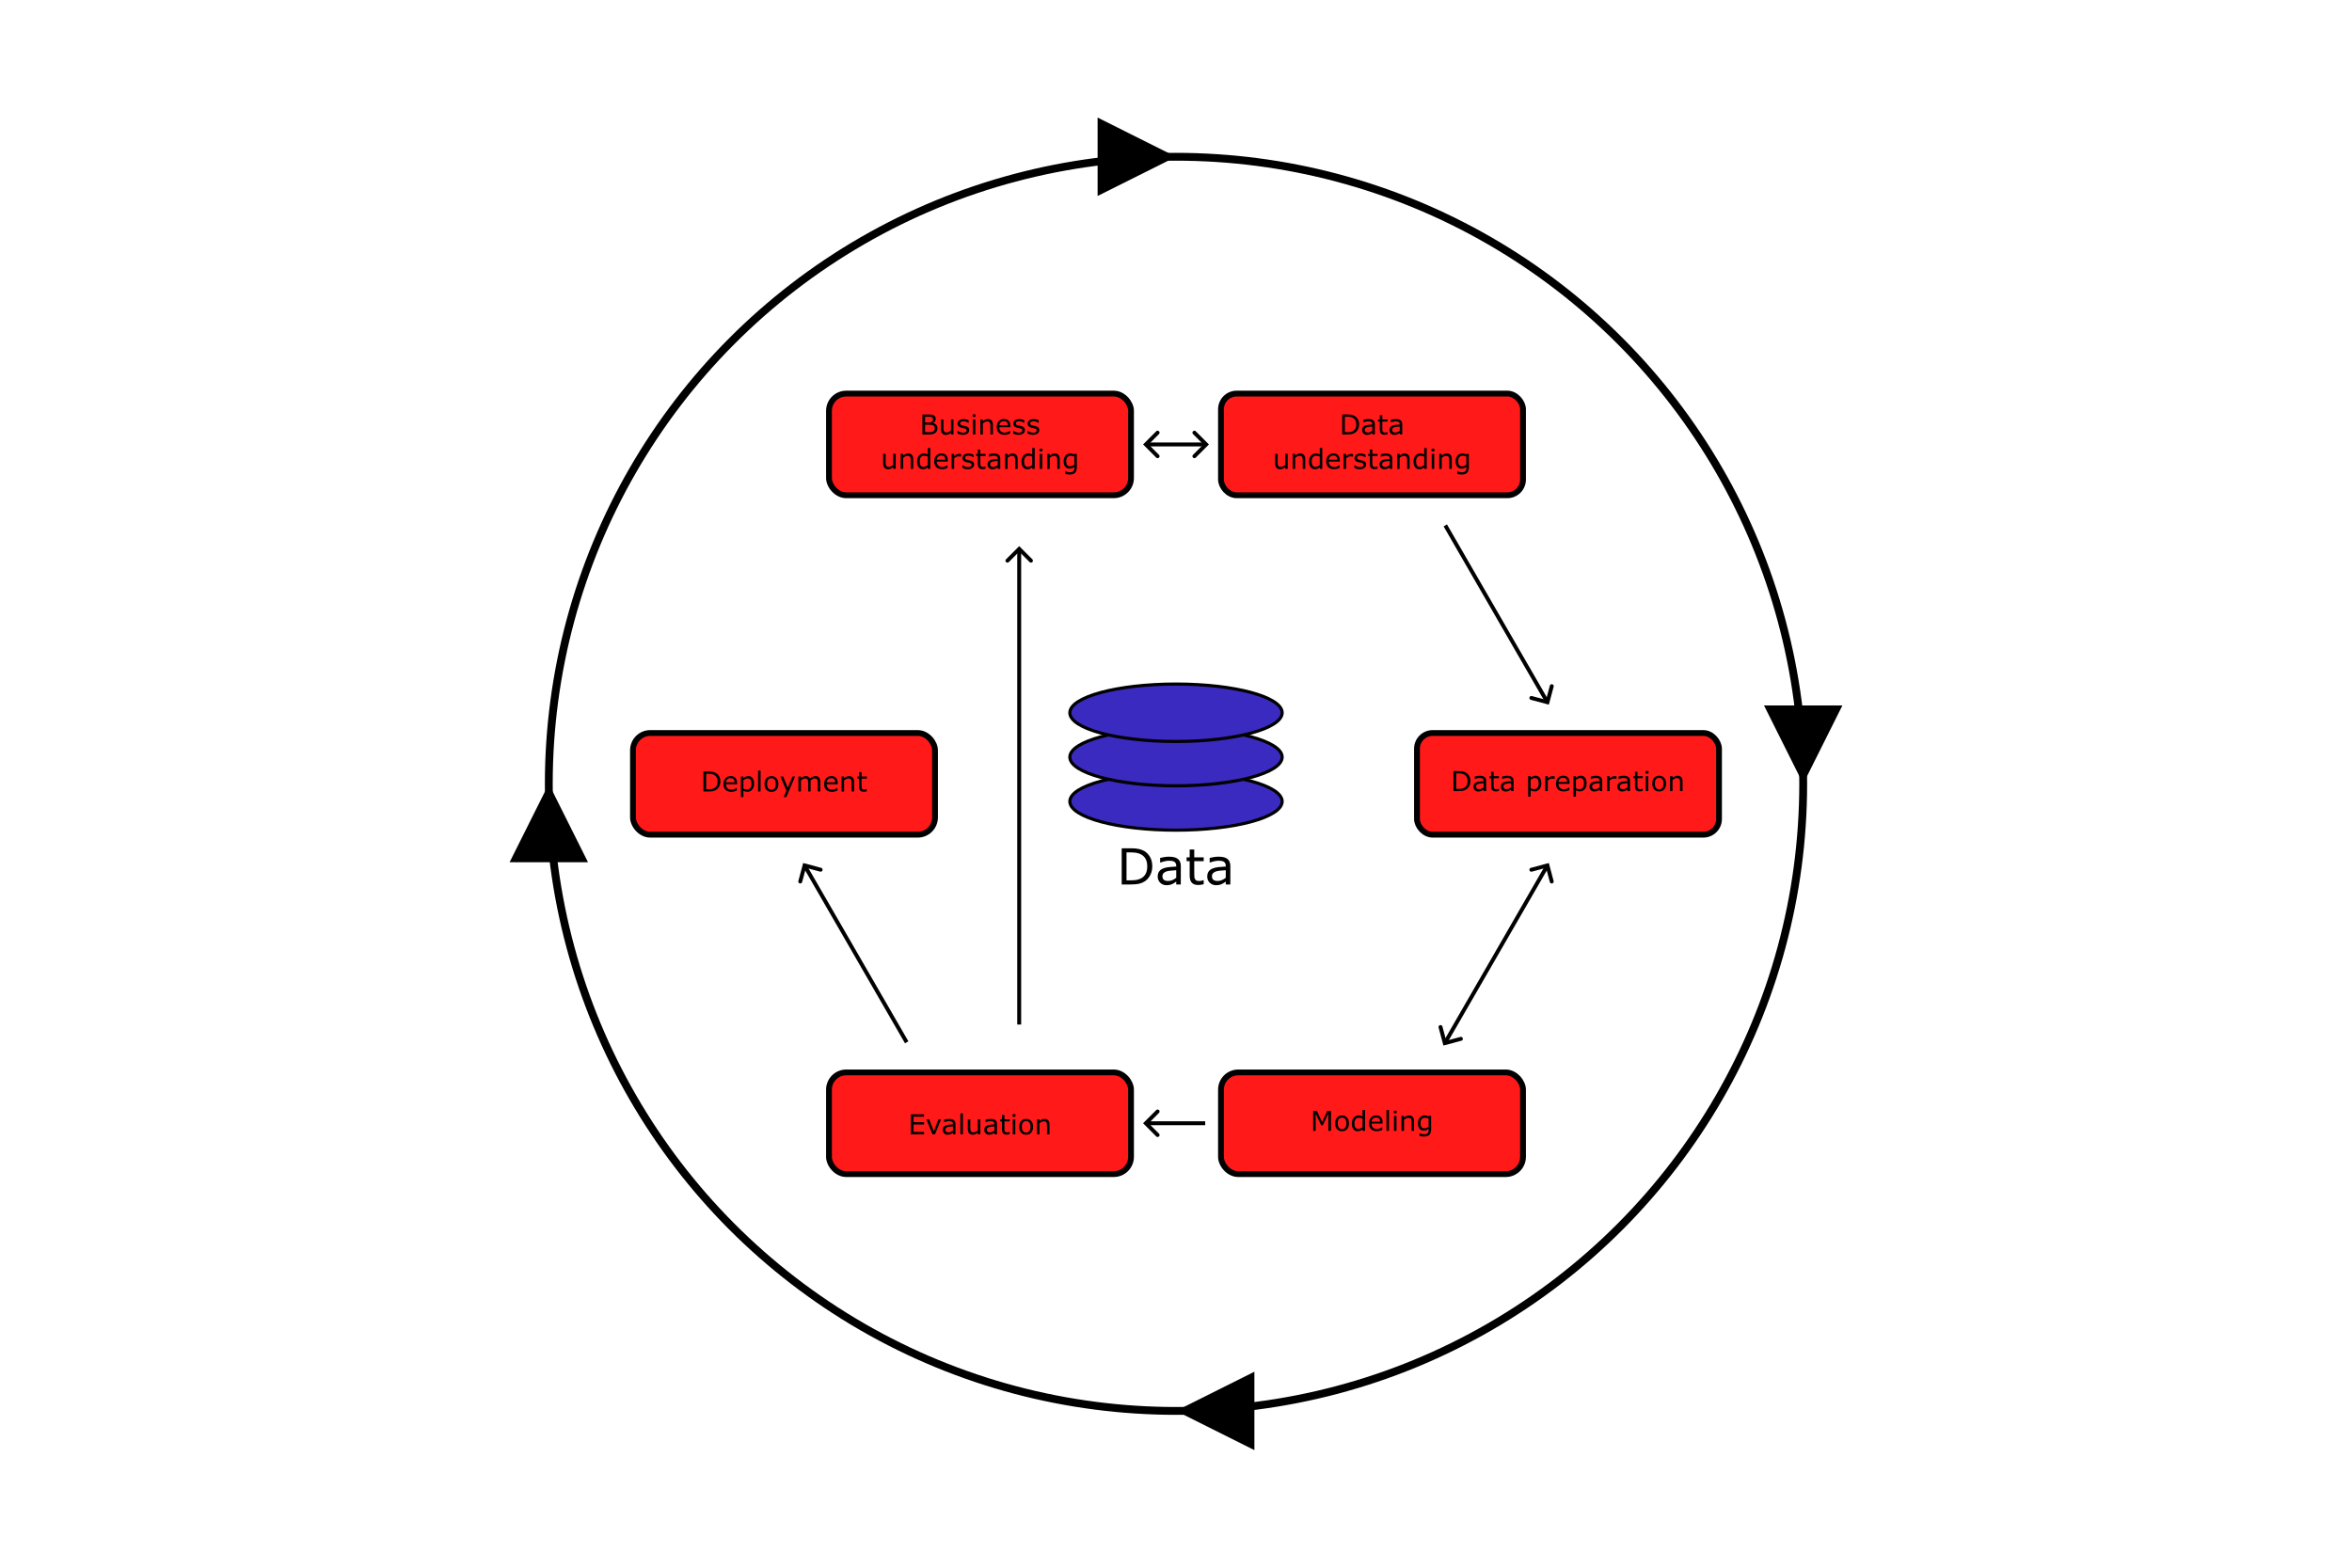 <?xml version="1.0" encoding="UTF-8" standalone="no"?>
<!-- Created with Inkscape (http://www.inkscape.org/) -->

<svg
   width="150mm"
   height="100mm"
   viewBox="0 0 150 100"
   version="1.1"
   id="svg1"
   inkscape:version="1.3 (0e150ed6c4, 2023-07-21)"
   sodipodi:docname="crisp-dm.svg"
   xmlns:inkscape="http://www.inkscape.org/namespaces/inkscape"
   xmlns:sodipodi="http://sodipodi.sourceforge.net/DTD/sodipodi-0.dtd"
   xmlns="http://www.w3.org/2000/svg"
   xmlns:svg="http://www.w3.org/2000/svg">
  <sodipodi:namedview
     id="namedview1"
     pagecolor="#ffffff"
     bordercolor="#000000"
     borderopacity="0.25"
     inkscape:showpageshadow="2"
     inkscape:pageopacity="0.0"
     inkscape:pagecheckerboard="0"
     inkscape:deskcolor="#d1d1d1"
     inkscape:document-units="mm"
     inkscape:zoom="2.8284271"
     inkscape:cx="277.36264"
     inkscape:cy="97.757513"
     inkscape:window-width="1360"
     inkscape:window-height="697"
     inkscape:window-x="-8"
     inkscape:window-y="-8"
     inkscape:window-maximized="1"
     inkscape:current-layer="layer1"
     showguides="false" />
  <defs
     id="defs1" />
  <g
     inkscape:label="Layer 1"
     inkscape:groupmode="layer"
     id="layer1">
    <ellipse
       style="fill:#000000;fill-opacity:1;stroke:none;stroke-width:0;stroke-dasharray:none;stroke-opacity:1"
       id="path1"
       cx="419.55"
       cy="293.612"
       rx="40"
       ry="0" />
    <ellipse
       style="fill:#000000;fill-opacity:1;stroke:none;stroke-width:0;stroke-dasharray:none;stroke-opacity:1"
       id="path1-6"
       cx="419.55"
       cy="293.612"
       rx="40"
       ry="0" />
    <path
       id="rect1"
       d="m 70,7.5 5,2.5 -5,2.5 z"
       sodipodi:nodetypes="cccc" />
    <path
       id="rect1-8"
       d="M 80,92.5 75,90 80,87.5 Z"
       sodipodi:nodetypes="cccc" />
    <path
       id="rect1-8-6"
       d="m 32.5,55 2.5,-5 2.5,5 z"
       sodipodi:nodetypes="cccc" />
    <path
       id="rect1-8-6-6"
       d="m 112.5,45 2.5,5 2.5,-5 z"
       sodipodi:nodetypes="cccc" />
    <circle
       style="fill:none;fill-opacity:1;stroke:#000000;stroke-width:0.5;stroke-dasharray:none;stroke-opacity:1"
       id="path2"
       cx="75"
       cy="50"
       r="40" />
    <rect
       style="fill:#ff1a19;fill-opacity:1;stroke:#000000;stroke-width:0.371;stroke-dasharray:none;stroke-opacity:1"
       id="rect2"
       width="19.262"
       height="6.486"
       x="52.869"
       y="25.106"
       rx="1.1" />
    <g
       id="text2"
       style="font-size:1.755px;stroke-width:0.276"
       aria-label="Business&#10;understanding">
      <path
         style="text-align:center;text-anchor:middle"
         d="m 59.789,27.321 q 0,0.095 -0.036,0.168 -0.036,0.073 -0.097,0.12 -0.072,0.057 -0.159,0.081 -0.086,0.024 -0.219,0.024 h -0.453 v -1.276 h 0.378 q 0.14,0 0.209,0.01 0.069,0.01 0.133,0.043 0.07,0.037 0.102,0.095 0.032,0.057 0.032,0.138 0,0.091 -0.046,0.155 -0.046,0.063 -0.123,0.102 v 0.007 q 0.129,0.027 0.204,0.114 0.075,0.087 0.075,0.219 z m -0.285,-0.575 q 0,-0.046 -0.015,-0.078 -0.015,-0.032 -0.05,-0.051 -0.04,-0.023 -0.098,-0.028 -0.057,-0.006 -0.142,-0.006 H 58.997 v 0.369 h 0.219 q 0.08,0 0.127,-0.008 0.047,-0.009 0.087,-0.034 0.04,-0.026 0.057,-0.066 0.017,-0.041 0.017,-0.097 z m 0.109,0.582 q 0,-0.077 -0.023,-0.123 -0.023,-0.045 -0.084,-0.077 -0.041,-0.021 -0.1,-0.027 -0.058,-0.007 -0.142,-0.007 H 58.997 v 0.475 h 0.225 q 0.111,0 0.183,-0.011 0.071,-0.012 0.117,-0.043 0.048,-0.033 0.07,-0.076 0.022,-0.043 0.022,-0.111 z m 1.198,0.386 h -0.161 v -0.106 q -0.081,0.064 -0.156,0.099 -0.075,0.034 -0.165,0.034 -0.151,0 -0.235,-0.092 -0.084,-0.093 -0.084,-0.271 v -0.621 h 0.161 v 0.545 q 0,0.073 0.007,0.125 0.007,0.051 0.029,0.088 0.023,0.038 0.06,0.055 0.037,0.017 0.107,0.017 0.063,0 0.136,-0.033 0.075,-0.033 0.139,-0.083 v -0.715 h 0.161 z m 1.001,-0.276 q 0,0.131 -0.109,0.215 -0.108,0.084 -0.296,0.084 -0.106,0 -0.195,-0.025 -0.088,-0.026 -0.148,-0.056 v -0.181 h 0.009 q 0.076,0.057 0.17,0.092 0.093,0.033 0.179,0.033 0.106,0 0.166,-0.034 0.06,-0.034 0.06,-0.108 0,-0.057 -0.033,-0.086 -0.033,-0.029 -0.125,-0.05 -0.034,-0.008 -0.09,-0.018 -0.055,-0.01 -0.1,-0.022 -0.126,-0.033 -0.179,-0.098 -0.052,-0.065 -0.052,-0.159 0,-0.059 0.024,-0.111 0.025,-0.052 0.075,-0.093 0.048,-0.04 0.122,-0.063 0.075,-0.024 0.166,-0.024 0.086,0 0.173,0.021 0.088,0.021 0.147,0.051 v 0.172 h -0.009 q -0.062,-0.045 -0.15,-0.076 -0.088,-0.032 -0.173,-0.032 -0.088,0 -0.149,0.034 -0.061,0.033 -0.061,0.1 0,0.059 0.037,0.089 0.036,0.03 0.117,0.049 0.045,0.01 0.099,0.021 0.056,0.01 0.093,0.019 0.112,0.026 0.173,0.088 0.061,0.063 0.061,0.168 z m 0.404,-0.842 h -0.182 v -0.167 h 0.182 z m -0.01,1.118 h -0.161 v -0.957 h 0.161 z m 1.119,0 h -0.161 v -0.545 q 0,-0.066 -0.008,-0.123 -0.008,-0.058 -0.028,-0.091 -0.021,-0.036 -0.062,-0.053 -0.04,-0.018 -0.105,-0.018 -0.066,0 -0.138,0.033 -0.072,0.033 -0.138,0.083 v 0.715 h -0.161 v -0.957 h 0.161 v 0.106 q 0.075,-0.063 0.156,-0.098 0.081,-0.035 0.165,-0.035 0.155,0 0.237,0.093 0.081,0.093 0.081,0.269 z m 1.112,-0.462 H 63.731 q 0,0.088 0.027,0.154 0.027,0.065 0.073,0.107 0.045,0.041 0.105,0.062 0.062,0.021 0.135,0.021 0.098,0 0.196,-0.039 0.099,-0.039 0.141,-0.077 h 0.009 v 0.176 q -0.081,0.034 -0.166,0.057 -0.085,0.023 -0.178,0.023 -0.238,0 -0.372,-0.129 -0.134,-0.129 -0.134,-0.367 0,-0.235 0.128,-0.373 0.129,-0.138 0.338,-0.138 0.194,0 0.298,0.113 0.105,0.113 0.105,0.321 z m -0.157,-0.123 q -8.57e-4,-0.127 -0.064,-0.196 -0.063,-0.069 -0.191,-0.069 -0.129,0 -0.207,0.076 -0.076,0.076 -0.087,0.189 z m 1.085,0.309 q 0,0.131 -0.109,0.215 -0.108,0.084 -0.296,0.084 -0.106,0 -0.195,-0.025 -0.088,-0.026 -0.148,-0.056 v -0.181 h 0.009 q 0.076,0.057 0.17,0.092 0.093,0.033 0.179,0.033 0.106,0 0.166,-0.034 0.06,-0.034 0.06,-0.108 0,-0.057 -0.033,-0.086 -0.033,-0.029 -0.125,-0.05 -0.034,-0.008 -0.09,-0.018 -0.055,-0.01 -0.1,-0.022 -0.126,-0.033 -0.179,-0.098 -0.052,-0.065 -0.052,-0.159 0,-0.059 0.024,-0.111 0.025,-0.052 0.075,-0.093 0.048,-0.04 0.122,-0.063 0.075,-0.024 0.166,-0.024 0.086,0 0.173,0.021 0.088,0.021 0.147,0.051 v 0.172 h -0.009 q -0.062,-0.045 -0.15,-0.076 -0.088,-0.032 -0.173,-0.032 -0.088,0 -0.149,0.034 -0.061,0.033 -0.061,0.1 0,0.059 0.037,0.089 0.036,0.03 0.117,0.049 0.045,0.01 0.099,0.021 0.056,0.01 0.093,0.019 0.112,0.026 0.173,0.088 0.061,0.063 0.061,0.168 z m 0.915,0 q 0,0.131 -0.109,0.215 -0.108,0.084 -0.296,0.084 -0.106,0 -0.195,-0.025 -0.088,-0.026 -0.148,-0.056 v -0.181 h 0.009 q 0.076,0.057 0.17,0.092 0.093,0.033 0.179,0.033 0.106,0 0.166,-0.034 0.06,-0.034 0.06,-0.108 0,-0.057 -0.033,-0.086 -0.033,-0.029 -0.125,-0.05 -0.034,-0.008 -0.09,-0.018 -0.055,-0.01 -0.1,-0.022 -0.126,-0.033 -0.179,-0.098 -0.052,-0.065 -0.052,-0.159 0,-0.059 0.024,-0.111 0.025,-0.052 0.075,-0.093 0.048,-0.04 0.122,-0.063 0.075,-0.024 0.166,-0.024 0.086,0 0.173,0.021 0.088,0.021 0.147,0.051 v 0.172 h -0.009 q -0.062,-0.045 -0.15,-0.076 -0.088,-0.032 -0.173,-0.032 -0.088,0 -0.149,0.034 -0.061,0.033 -0.061,0.1 0,0.059 0.037,0.089 0.036,0.03 0.117,0.049 0.045,0.01 0.099,0.021 0.056,0.01 0.093,0.019 0.112,0.026 0.173,0.088 0.061,0.063 0.061,0.168 z"
         id="path3" />
      <path
         style="text-align:center;text-anchor:middle"
         d="m 57.125,29.908 h -0.161 v -0.106 q -0.081,0.064 -0.156,0.099 -0.075,0.034 -0.165,0.034 -0.151,0 -0.235,-0.092 -0.084,-0.093 -0.084,-0.271 v -0.621 h 0.161 v 0.545 q 0,0.073 0.007,0.125 0.007,0.051 0.029,0.088 0.023,0.038 0.06,0.055 0.037,0.017 0.107,0.017 0.063,0 0.136,-0.033 0.075,-0.033 0.139,-0.083 v -0.715 h 0.161 z m 1.118,0 h -0.161 v -0.545 q 0,-0.066 -0.008,-0.123 -0.008,-0.058 -0.028,-0.091 -0.021,-0.036 -0.062,-0.053 -0.04,-0.018 -0.105,-0.018 -0.066,0 -0.138,0.033 -0.072,0.033 -0.138,0.083 v 0.715 h -0.161 v -0.957 h 0.161 v 0.106 q 0.075,-0.063 0.156,-0.098 0.081,-0.035 0.165,-0.035 0.155,0 0.237,0.093 0.081,0.093 0.081,0.269 z m 1.087,0 h -0.161 v -0.1 q -0.069,0.06 -0.145,0.093 -0.075,0.033 -0.164,0.033 -0.171,0 -0.273,-0.132 -0.1,-0.132 -0.1,-0.366 0,-0.122 0.034,-0.217 0.035,-0.095 0.094,-0.162 0.058,-0.065 0.135,-0.099 0.078,-0.034 0.161,-0.034 0.075,0 0.134,0.016 0.058,0.015 0.123,0.049 v -0.415 h 0.161 z m -0.161,-0.236 v -0.549 q -0.065,-0.029 -0.117,-0.04 -0.051,-0.011 -0.112,-0.011 -0.135,0 -0.211,0.094 -0.075,0.094 -0.075,0.267 0,0.171 0.058,0.26 0.058,0.088 0.187,0.088 0.069,0 0.139,-0.03 0.07,-0.031 0.131,-0.079 z m 1.28,-0.226 h -0.705 q 0,0.088 0.027,0.154 0.027,0.065 0.073,0.107 0.045,0.041 0.105,0.062 0.062,0.021 0.135,0.021 0.098,0 0.196,-0.039 0.099,-0.039 0.141,-0.077 h 0.009 v 0.176 q -0.081,0.034 -0.166,0.057 -0.085,0.023 -0.178,0.023 -0.238,0 -0.372,-0.129 -0.134,-0.129 -0.134,-0.367 0,-0.235 0.128,-0.373 0.129,-0.138 0.338,-0.138 0.194,0 0.298,0.113 0.105,0.113 0.105,0.321 z m -0.157,-0.123 q -8.57e-4,-0.127 -0.064,-0.196 -0.063,-0.069 -0.191,-0.069 -0.129,0 -0.207,0.076 -0.076,0.076 -0.087,0.189 z m 0.998,-0.196 h -0.009 q -0.036,-0.009 -0.07,-0.012 -0.033,-0.004 -0.08,-0.004 -0.075,0 -0.144,0.033 -0.069,0.033 -0.134,0.085 v 0.68 h -0.161 v -0.957 h 0.161 v 0.141 q 0.096,-0.077 0.169,-0.109 0.074,-0.033 0.15,-0.033 0.042,0 0.061,0.003 0.019,0.002 0.057,0.008 z m 0.836,0.506 q 0,0.131 -0.109,0.215 -0.108,0.084 -0.296,0.084 -0.106,0 -0.195,-0.025 -0.088,-0.026 -0.148,-0.056 v -0.181 h 0.009 q 0.076,0.057 0.17,0.092 0.093,0.033 0.179,0.033 0.106,0 0.166,-0.034 0.06,-0.034 0.06,-0.108 0,-0.057 -0.033,-0.086 -0.033,-0.029 -0.125,-0.05 -0.034,-0.008 -0.09,-0.018 -0.055,-0.01 -0.1,-0.022 -0.126,-0.033 -0.179,-0.098 -0.052,-0.065 -0.052,-0.159 0,-0.059 0.024,-0.111 0.025,-0.052 0.075,-0.093 0.048,-0.04 0.122,-0.063 0.075,-0.024 0.166,-0.024 0.086,0 0.173,0.021 0.088,0.021 0.147,0.051 v 0.172 h -0.009 q -0.062,-0.045 -0.15,-0.076 -0.088,-0.032 -0.173,-0.032 -0.088,0 -0.149,0.034 -0.061,0.033 -0.061,0.1 0,0.059 0.037,0.089 0.036,0.03 0.117,0.049 0.045,0.01 0.099,0.021 0.056,0.01 0.093,0.019 0.112,0.026 0.173,0.088 0.061,0.063 0.061,0.168 z m 0.728,0.267 q -0.045,0.012 -0.099,0.02 -0.053,0.008 -0.095,0.008 -0.147,0 -0.223,-0.079 -0.076,-0.079 -0.076,-0.253 V 29.086 h -0.109 v -0.135 h 0.109 v -0.275 h 0.161 v 0.275 h 0.333 v 0.135 h -0.333 v 0.436 q 0,0.075 0.003,0.118 0.003,0.042 0.024,0.079 0.019,0.034 0.051,0.051 0.033,0.015 0.101,0.015 0.039,0 0.082,-0.011 0.043,-0.012 0.062,-0.02 h 0.009 z m 0.939,0.009 h -0.16 v -0.102 q -0.021,0.015 -0.058,0.041 -0.036,0.026 -0.07,0.041 -0.04,0.02 -0.093,0.033 -0.052,0.014 -0.123,0.014 -0.129,0 -0.219,-0.086 -0.09,-0.086 -0.09,-0.219 0,-0.109 0.046,-0.176 0.047,-0.068 0.134,-0.106 0.087,-0.039 0.21,-0.052 0.123,-0.014 0.263,-0.021 v -0.025 q 0,-0.055 -0.02,-0.091 -0.019,-0.036 -0.055,-0.057 -0.034,-0.02 -0.082,-0.027 -0.048,-0.007 -0.1,-0.007 -0.063,0 -0.141,0.017 -0.078,0.016 -0.161,0.048 h -0.009 v -0.164 q 0.047,-0.013 0.136,-0.028 0.089,-0.015 0.176,-0.015 0.101,0 0.176,0.017 0.075,0.016 0.13,0.057 0.054,0.039 0.082,0.102 0.028,0.063 0.028,0.155 z m -0.16,-0.236 v -0.267 q -0.074,0.004 -0.174,0.013 -0.099,0.009 -0.158,0.025 -0.069,0.02 -0.112,0.062 -0.043,0.041 -0.043,0.114 0,0.082 0.05,0.124 0.05,0.041 0.152,0.041 0.085,0 0.155,-0.033 0.07,-0.033 0.13,-0.08 z m 1.271,0.236 H 64.741 v -0.545 q 0,-0.066 -0.008,-0.123 -0.008,-0.058 -0.028,-0.091 -0.021,-0.036 -0.062,-0.053 -0.04,-0.018 -0.105,-0.018 -0.066,0 -0.138,0.033 -0.072,0.033 -0.138,0.083 v 0.715 h -0.161 v -0.957 h 0.161 v 0.106 q 0.075,-0.063 0.156,-0.098 0.081,-0.035 0.165,-0.035 0.155,0 0.237,0.093 0.081,0.093 0.081,0.269 z m 1.087,0 h -0.161 v -0.1 q -0.069,0.06 -0.145,0.093 -0.075,0.033 -0.164,0.033 -0.171,0 -0.273,-0.132 -0.1,-0.132 -0.1,-0.366 0,-0.122 0.034,-0.217 0.035,-0.095 0.094,-0.162 0.058,-0.065 0.135,-0.099 0.078,-0.034 0.161,-0.034 0.075,0 0.134,0.016 0.058,0.015 0.123,0.049 v -0.415 h 0.161 z m -0.161,-0.236 v -0.549 q -0.065,-0.029 -0.117,-0.04 -0.051,-0.011 -0.112,-0.011 -0.135,0 -0.211,0.094 -0.075,0.094 -0.075,0.267 0,0.171 0.058,0.26 0.058,0.088 0.187,0.088 0.069,0 0.139,-0.03 0.07,-0.031 0.131,-0.079 z m 0.651,-0.882 h -0.182 v -0.167 h 0.182 z m -0.01,1.118 h -0.161 v -0.957 h 0.161 z m 1.119,0 h -0.161 v -0.545 q 0,-0.066 -0.008,-0.123 -0.008,-0.058 -0.028,-0.091 -0.021,-0.036 -0.062,-0.053 -0.04,-0.018 -0.105,-0.018 -0.066,0 -0.138,0.033 -0.072,0.033 -0.138,0.083 v 0.715 h -0.161 v -0.957 h 0.161 v 0.106 q 0.075,-0.063 0.156,-0.098 0.081,-0.035 0.165,-0.035 0.155,0 0.237,0.093 0.081,0.093 0.081,0.269 z m 1.087,-0.109 q 0,0.243 -0.111,0.357 -0.111,0.114 -0.34,0.114 -0.076,0 -0.149,-0.011 -0.072,-0.01 -0.142,-0.03 v -0.165 h 0.009 q 0.039,0.015 0.125,0.038 0.086,0.023 0.171,0.023 0.082,0 0.136,-0.02 0.054,-0.02 0.084,-0.055 0.03,-0.033 0.043,-0.081 0.013,-0.047 0.013,-0.105 v -0.087 q -0.073,0.058 -0.14,0.087 -0.066,0.028 -0.169,0.028 -0.171,0 -0.273,-0.123 -0.1,-0.124 -0.1,-0.35 0,-0.123 0.034,-0.213 0.035,-0.09 0.095,-0.155 0.056,-0.061 0.135,-0.094 0.08,-0.034 0.159,-0.034 0.083,0 0.139,0.017 0.057,0.016 0.119,0.051 l 0.01,-0.041 h 0.151 z m -0.161,-0.154 v -0.522 q -0.064,-0.029 -0.12,-0.041 -0.055,-0.013 -0.11,-0.013 -0.133,0 -0.209,0.089 -0.076,0.089 -0.076,0.259 0,0.161 0.057,0.244 0.057,0.083 0.188,0.083 0.07,0 0.141,-0.027 0.071,-0.027 0.13,-0.073 z"
         id="path4" />
    </g>
    <rect
       style="fill:#ff1a19;fill-opacity:1;stroke:#000000;stroke-width:0.371;stroke-dasharray:none;stroke-opacity:1"
       id="rect2-5"
       width="19.262"
       height="6.486"
       x="77.869"
       y="25.106"
       rx="1"
       ry="1" />
    <g
       id="text2-4"
       style="font-size:1.755px;stroke-width:0.276"
       aria-label="Data&#10;understanding">
      <path
         style="text-align:center;text-anchor:middle"
         d="m 86.677,27.077 q 0,0.174 -0.076,0.315 -0.075,0.141 -0.201,0.219 -0.087,0.054 -0.195,0.078 -0.107,0.024 -0.283,0.024 h -0.322 v -1.276 h 0.319 q 0.187,0 0.297,0.027 0.111,0.027 0.187,0.074 0.13,0.081 0.203,0.217 0.073,0.135 0.073,0.321 z m -0.177,-0.003 q 0,-0.15 -0.052,-0.253 -0.052,-0.103 -0.156,-0.162 -0.075,-0.043 -0.16,-0.059 -0.085,-0.017 -0.203,-0.017 h -0.159 v 0.985 h 0.159 q 0.123,0 0.213,-0.018 0.092,-0.018 0.168,-0.067 0.095,-0.061 0.142,-0.16 0.048,-0.099 0.048,-0.249 z m 1.183,0.639 H 87.522 v -0.102 q -0.021,0.015 -0.058,0.041 -0.036,0.026 -0.07,0.041 -0.04,0.02 -0.093,0.033 -0.052,0.014 -0.123,0.014 -0.129,0 -0.219,-0.086 -0.09,-0.086 -0.09,-0.219 0,-0.109 0.046,-0.176 0.047,-0.068 0.134,-0.106 0.087,-0.039 0.21,-0.052 0.123,-0.014 0.263,-0.021 v -0.025 q 0,-0.055 -0.02,-0.091 -0.019,-0.036 -0.055,-0.057 -0.034,-0.02 -0.082,-0.027 -0.048,-0.007 -0.1,-0.007 -0.063,0 -0.141,0.017 -0.078,0.016 -0.161,0.048 h -0.009 v -0.164 q 0.047,-0.013 0.136,-0.028 0.089,-0.015 0.176,-0.015 0.101,0 0.176,0.017 0.075,0.016 0.13,0.057 0.054,0.039 0.082,0.102 0.028,0.063 0.028,0.155 z M 87.522,27.478 v -0.267 q -0.074,0.004 -0.174,0.013 -0.099,0.009 -0.158,0.025 -0.069,0.02 -0.112,0.062 -0.043,0.041 -0.043,0.114 0,0.082 0.05,0.124 0.05,0.041 0.152,0.041 0.085,0 0.155,-0.033 0.07,-0.033 0.13,-0.08 z m 0.968,0.227 q -0.045,0.012 -0.099,0.02 -0.053,0.008 -0.095,0.008 -0.147,0 -0.223,-0.079 -0.076,-0.079 -0.076,-0.253 v -0.509 h -0.109 v -0.135 h 0.109 v -0.275 h 0.161 v 0.275 h 0.333 v 0.135 h -0.333 v 0.436 q 0,0.075 0.003,0.118 0.003,0.042 0.024,0.079 0.019,0.034 0.051,0.051 0.033,0.015 0.101,0.015 0.039,0 0.082,-0.011 0.043,-0.012 0.062,-0.02 h 0.009 z m 0.939,0.009 h -0.16 v -0.102 q -0.021,0.015 -0.058,0.041 -0.036,0.026 -0.07,0.041 -0.04,0.02 -0.093,0.033 -0.052,0.014 -0.123,0.014 -0.129,0 -0.219,-0.086 -0.09,-0.086 -0.09,-0.219 0,-0.109 0.046,-0.176 0.047,-0.068 0.134,-0.106 0.087,-0.039 0.21,-0.052 0.123,-0.014 0.263,-0.021 v -0.025 q 0,-0.055 -0.02,-0.091 -0.019,-0.036 -0.055,-0.057 -0.034,-0.02 -0.082,-0.027 -0.048,-0.007 -0.1,-0.007 -0.063,0 -0.141,0.017 -0.078,0.016 -0.161,0.048 h -0.009 v -0.164 q 0.047,-0.013 0.136,-0.028 0.089,-0.015 0.176,-0.015 0.101,0 0.176,0.017 0.075,0.016 0.13,0.057 0.054,0.039 0.082,0.102 0.028,0.063 0.028,0.155 z m -0.16,-0.236 v -0.267 q -0.074,0.004 -0.174,0.013 -0.099,0.009 -0.158,0.025 -0.069,0.02 -0.112,0.062 -0.043,0.041 -0.043,0.114 0,0.082 0.05,0.124 0.05,0.041 0.152,0.041 0.085,0 0.155,-0.033 0.07,-0.033 0.13,-0.08 z"
         id="path7" />
      <path
         style="text-align:center;text-anchor:middle"
         d="m 82.125,29.908 h -0.161 v -0.106 q -0.081,0.064 -0.156,0.099 -0.075,0.034 -0.165,0.034 -0.151,0 -0.235,-0.092 -0.084,-0.093 -0.084,-0.271 v -0.621 h 0.161 v 0.545 q 0,0.073 0.007,0.125 0.007,0.051 0.029,0.088 0.023,0.038 0.06,0.055 0.037,0.017 0.107,0.017 0.063,0 0.136,-0.033 0.075,-0.033 0.139,-0.083 v -0.715 h 0.161 z m 1.118,0 h -0.161 v -0.545 q 0,-0.066 -0.008,-0.123 -0.008,-0.058 -0.028,-0.091 -0.021,-0.036 -0.062,-0.053 -0.04,-0.018 -0.105,-0.018 -0.066,0 -0.138,0.033 -0.072,0.033 -0.138,0.083 v 0.715 h -0.161 v -0.957 h 0.161 v 0.106 q 0.075,-0.063 0.156,-0.098 0.081,-0.035 0.165,-0.035 0.155,0 0.237,0.093 0.081,0.093 0.081,0.269 z m 1.087,0 h -0.161 v -0.1 q -0.069,0.06 -0.145,0.093 -0.075,0.033 -0.164,0.033 -0.171,0 -0.273,-0.132 -0.1,-0.132 -0.1,-0.366 0,-0.122 0.034,-0.217 0.035,-0.095 0.094,-0.162 0.058,-0.065 0.135,-0.099 0.078,-0.034 0.161,-0.034 0.075,0 0.134,0.016 0.058,0.015 0.123,0.049 v -0.415 h 0.161 z m -0.161,-0.236 v -0.549 q -0.065,-0.029 -0.117,-0.04 -0.051,-0.011 -0.112,-0.011 -0.135,0 -0.211,0.094 -0.075,0.094 -0.075,0.267 0,0.171 0.058,0.26 0.058,0.088 0.187,0.088 0.069,0 0.139,-0.03 0.07,-0.031 0.131,-0.079 z m 1.28,-0.226 h -0.705 q 0,0.088 0.027,0.154 0.027,0.065 0.073,0.107 0.045,0.041 0.105,0.062 0.062,0.021 0.135,0.021 0.098,0 0.196,-0.039 0.099,-0.039 0.141,-0.077 h 0.009 v 0.176 q -0.081,0.034 -0.166,0.057 -0.085,0.023 -0.178,0.023 -0.238,0 -0.372,-0.129 -0.134,-0.129 -0.134,-0.367 0,-0.235 0.128,-0.373 0.129,-0.138 0.338,-0.138 0.194,0 0.298,0.113 0.105,0.113 0.105,0.321 z m -0.157,-0.123 q -8.57e-4,-0.127 -0.064,-0.196 -0.063,-0.069 -0.191,-0.069 -0.129,0 -0.207,0.076 -0.076,0.076 -0.087,0.189 z m 0.998,-0.196 h -0.009 q -0.036,-0.009 -0.07,-0.012 -0.033,-0.004 -0.08,-0.004 -0.075,0 -0.144,0.033 -0.069,0.033 -0.134,0.085 v 0.68 h -0.161 v -0.957 h 0.161 v 0.141 q 0.096,-0.077 0.169,-0.109 0.074,-0.033 0.15,-0.033 0.042,0 0.061,0.003 0.019,0.002 0.057,0.008 z m 0.836,0.506 q 0,0.131 -0.109,0.215 -0.108,0.084 -0.296,0.084 -0.106,0 -0.195,-0.025 -0.088,-0.026 -0.148,-0.056 v -0.181 h 0.009 q 0.076,0.057 0.17,0.092 0.093,0.033 0.179,0.033 0.106,0 0.166,-0.034 0.06,-0.034 0.06,-0.108 0,-0.057 -0.033,-0.086 -0.033,-0.029 -0.125,-0.05 -0.034,-0.008 -0.09,-0.018 -0.055,-0.01 -0.1,-0.022 -0.126,-0.033 -0.179,-0.098 -0.052,-0.065 -0.052,-0.159 0,-0.059 0.024,-0.111 0.025,-0.052 0.075,-0.093 0.048,-0.04 0.122,-0.063 0.075,-0.024 0.166,-0.024 0.086,0 0.173,0.021 0.088,0.021 0.147,0.051 v 0.172 h -0.009 q -0.062,-0.045 -0.15,-0.076 -0.088,-0.032 -0.173,-0.032 -0.088,0 -0.149,0.034 -0.061,0.033 -0.061,0.1 0,0.059 0.037,0.089 0.036,0.03 0.117,0.049 0.045,0.01 0.099,0.021 0.056,0.01 0.093,0.019 0.112,0.026 0.173,0.088 0.061,0.063 0.061,0.168 z m 0.728,0.267 q -0.045,0.012 -0.099,0.02 -0.053,0.008 -0.095,0.008 -0.147,0 -0.223,-0.079 -0.076,-0.079 -0.076,-0.253 V 29.086 h -0.109 v -0.135 h 0.109 v -0.275 h 0.161 v 0.275 h 0.333 v 0.135 h -0.333 v 0.436 q 0,0.075 0.003,0.118 0.003,0.042 0.024,0.079 0.019,0.034 0.051,0.051 0.033,0.015 0.101,0.015 0.039,0 0.082,-0.011 0.043,-0.012 0.062,-0.02 h 0.009 z m 0.939,0.009 h -0.16 v -0.102 q -0.021,0.015 -0.058,0.041 -0.036,0.026 -0.07,0.041 -0.04,0.02 -0.093,0.033 -0.052,0.014 -0.123,0.014 -0.129,0 -0.219,-0.086 -0.09,-0.086 -0.09,-0.219 0,-0.109 0.046,-0.176 0.047,-0.068 0.134,-0.106 0.087,-0.039 0.21,-0.052 0.123,-0.014 0.263,-0.021 v -0.025 q 0,-0.055 -0.02,-0.091 -0.019,-0.036 -0.055,-0.057 -0.034,-0.02 -0.082,-0.027 -0.048,-0.007 -0.1,-0.007 -0.063,0 -0.141,0.017 -0.078,0.016 -0.161,0.048 h -0.009 v -0.164 q 0.047,-0.013 0.136,-0.028 0.089,-0.015 0.176,-0.015 0.101,0 0.176,0.017 0.075,0.016 0.13,0.057 0.054,0.039 0.082,0.102 0.028,0.063 0.028,0.155 z m -0.16,-0.236 v -0.267 q -0.074,0.004 -0.174,0.013 -0.099,0.009 -0.158,0.025 -0.069,0.02 -0.112,0.062 -0.043,0.041 -0.043,0.114 0,0.082 0.05,0.124 0.05,0.041 0.152,0.041 0.085,0 0.155,-0.033 0.07,-0.033 0.13,-0.08 z m 1.271,0.236 H 89.741 v -0.545 q 0,-0.066 -0.008,-0.123 -0.008,-0.058 -0.028,-0.091 -0.021,-0.036 -0.062,-0.053 -0.04,-0.018 -0.105,-0.018 -0.066,0 -0.138,0.033 -0.072,0.033 -0.138,0.083 v 0.715 h -0.161 v -0.957 h 0.161 v 0.106 q 0.075,-0.063 0.156,-0.098 0.081,-0.035 0.165,-0.035 0.155,0 0.237,0.093 0.081,0.093 0.081,0.269 z m 1.087,0 h -0.161 v -0.1 q -0.069,0.06 -0.145,0.093 -0.075,0.033 -0.164,0.033 -0.171,0 -0.273,-0.132 -0.1,-0.132 -0.1,-0.366 0,-0.122 0.034,-0.217 0.035,-0.095 0.094,-0.162 0.058,-0.065 0.135,-0.099 0.078,-0.034 0.161,-0.034 0.075,0 0.134,0.016 0.058,0.015 0.123,0.049 v -0.415 h 0.161 z m -0.161,-0.236 v -0.549 q -0.065,-0.029 -0.117,-0.04 -0.051,-0.011 -0.112,-0.011 -0.135,0 -0.211,0.094 -0.075,0.094 -0.075,0.267 0,0.171 0.058,0.26 0.058,0.088 0.187,0.088 0.069,0 0.139,-0.03 0.07,-0.031 0.131,-0.079 z m 0.651,-0.882 h -0.182 v -0.167 h 0.182 z m -0.01,1.118 h -0.161 v -0.957 h 0.161 z m 1.119,0 h -0.161 v -0.545 q 0,-0.066 -0.008,-0.123 -0.008,-0.058 -0.028,-0.091 -0.021,-0.036 -0.062,-0.053 -0.04,-0.018 -0.105,-0.018 -0.066,0 -0.138,0.033 -0.072,0.033 -0.138,0.083 v 0.715 h -0.161 v -0.957 h 0.161 v 0.106 q 0.075,-0.063 0.156,-0.098 0.081,-0.035 0.165,-0.035 0.155,0 0.237,0.093 0.081,0.093 0.081,0.269 z m 1.087,-0.109 q 0,0.243 -0.111,0.357 -0.111,0.114 -0.34,0.114 -0.076,0 -0.149,-0.011 -0.072,-0.01 -0.142,-0.03 v -0.165 h 0.009 q 0.039,0.015 0.125,0.038 0.086,0.023 0.171,0.023 0.082,0 0.136,-0.02 0.054,-0.02 0.084,-0.055 0.03,-0.033 0.043,-0.081 0.013,-0.047 0.013,-0.105 v -0.087 q -0.073,0.058 -0.14,0.087 -0.066,0.028 -0.169,0.028 -0.171,0 -0.273,-0.123 -0.1,-0.124 -0.1,-0.35 0,-0.123 0.034,-0.213 0.035,-0.09 0.095,-0.155 0.056,-0.061 0.135,-0.094 0.08,-0.034 0.159,-0.034 0.083,0 0.139,0.017 0.057,0.016 0.119,0.051 l 0.01,-0.041 h 0.151 z m -0.161,-0.154 v -0.522 q -0.064,-0.029 -0.12,-0.041 -0.055,-0.013 -0.11,-0.013 -0.133,0 -0.209,0.089 -0.076,0.089 -0.076,0.259 0,0.161 0.057,0.244 0.057,0.083 0.188,0.083 0.07,0 0.141,-0.027 0.071,-0.027 0.13,-0.073 z"
         id="path8" />
    </g>
    <rect
       style="fill:#ff1a19;fill-opacity:1;stroke:#000000;stroke-width:0.371;stroke-dasharray:none;stroke-opacity:1"
       id="rect2-5-2"
       width="19.262"
       height="6.486"
       x="90.369"
       y="46.757"
       rx="1"
       ry="1" />
    <path
       style="font-size:1.755px;text-align:center;text-anchor:middle;stroke-width:0.276"
       d="m 93.776,49.829 q 0,0.174 -0.076,0.315 -0.075,0.141 -0.201,0.219 -0.087,0.054 -0.195,0.078 -0.107,0.024 -0.283,0.024 h -0.322 v -1.276 h 0.319 q 0.187,0 0.297,0.027 0.111,0.027 0.187,0.074 0.13,0.081 0.203,0.217 0.073,0.135 0.073,0.321 z m -0.177,-0.003 q 0,-0.15 -0.052,-0.253 -0.052,-0.103 -0.156,-0.162 -0.075,-0.043 -0.16,-0.059 -0.085,-0.017 -0.203,-0.017 h -0.159 v 0.985 h 0.159 q 0.123,0 0.213,-0.018 0.092,-0.018 0.168,-0.067 0.095,-0.061 0.142,-0.16 0.048,-0.099 0.048,-0.249 z m 1.183,0.639 h -0.16 v -0.102 q -0.021,0.015 -0.058,0.041 -0.036,0.026 -0.07,0.041 -0.04,0.02 -0.093,0.033 -0.052,0.014 -0.123,0.014 -0.129,0 -0.219,-0.086 -0.09,-0.086 -0.09,-0.219 0,-0.109 0.046,-0.176 0.047,-0.068 0.134,-0.106 0.087,-0.039 0.21,-0.052 0.123,-0.014 0.263,-0.021 v -0.025 q 0,-0.055 -0.02,-0.091 -0.019,-0.036 -0.055,-0.057 -0.034,-0.02 -0.082,-0.027 -0.048,-0.007 -0.1,-0.007 -0.063,0 -0.141,0.017 -0.078,0.016 -0.161,0.048 h -0.009 v -0.164 q 0.047,-0.013 0.136,-0.028 0.089,-0.015 0.176,-0.015 0.101,0 0.176,0.017 0.075,0.016 0.13,0.057 0.054,0.039 0.082,0.102 0.028,0.063 0.028,0.155 z m -0.16,-0.236 v -0.267 q -0.074,0.004 -0.174,0.013 -0.099,0.009 -0.158,0.025 -0.069,0.02 -0.112,0.062 -0.043,0.041 -0.043,0.114 0,0.082 0.05,0.124 0.05,0.041 0.152,0.041 0.085,0 0.155,-0.033 0.07,-0.033 0.13,-0.08 z m 0.968,0.227 q -0.045,0.012 -0.099,0.02 -0.053,0.008 -0.095,0.008 -0.147,0 -0.223,-0.079 -0.076,-0.079 -0.076,-0.253 v -0.509 h -0.109 v -0.135 h 0.109 v -0.275 h 0.161 v 0.275 h 0.333 v 0.135 h -0.333 v 0.436 q 0,0.075 0.003,0.118 0.003,0.042 0.024,0.079 0.019,0.034 0.051,0.051 0.033,0.015 0.101,0.015 0.039,0 0.082,-0.011 0.043,-0.012 0.062,-0.02 h 0.009 z m 0.939,0.009 h -0.16 v -0.102 q -0.021,0.015 -0.058,0.041 -0.036,0.026 -0.07,0.041 -0.04,0.02 -0.093,0.033 -0.052,0.014 -0.123,0.014 -0.129,0 -0.219,-0.086 -0.09,-0.086 -0.09,-0.219 0,-0.109 0.046,-0.176 0.047,-0.068 0.134,-0.106 0.087,-0.039 0.21,-0.052 0.123,-0.014 0.263,-0.021 v -0.025 q 0,-0.055 -0.02,-0.091 -0.019,-0.036 -0.055,-0.057 -0.034,-0.02 -0.082,-0.027 -0.048,-0.007 -0.1,-0.007 -0.063,0 -0.141,0.017 -0.078,0.016 -0.161,0.048 h -0.009 v -0.164 q 0.047,-0.013 0.136,-0.028 0.089,-0.015 0.176,-0.015 0.101,0 0.176,0.017 0.075,0.016 0.13,0.057 0.054,0.039 0.082,0.102 0.028,0.063 0.028,0.155 z m -0.16,-0.236 v -0.267 q -0.074,0.004 -0.174,0.013 -0.099,0.009 -0.158,0.025 -0.069,0.02 -0.112,0.062 -0.043,0.041 -0.043,0.114 0,0.082 0.05,0.124 0.05,0.041 0.152,0.041 0.085,0 0.155,-0.033 0.07,-0.033 0.13,-0.08 z m 1.93,-0.255 q 0,0.117 -0.033,0.213 -0.033,0.096 -0.094,0.163 -0.057,0.063 -0.134,0.099 -0.076,0.034 -0.162,0.034 -0.075,0 -0.135,-0.016 -0.06,-0.016 -0.123,-0.051 v 0.401 h -0.161 v -1.31 h 0.161 v 0.1 q 0.064,-0.054 0.144,-0.09 0.081,-0.037 0.171,-0.037 0.173,0 0.269,0.131 0.097,0.13 0.097,0.363 z m -0.166,0.004 q 0,-0.173 -0.059,-0.259 -0.059,-0.086 -0.182,-0.086 -0.069,0 -0.14,0.03 -0.07,0.03 -0.135,0.079 v 0.543 q 0.069,0.031 0.117,0.042 0.05,0.011 0.112,0.011 0.135,0 0.21,-0.091 0.075,-0.091 0.075,-0.269 z m 1.015,-0.296 h -0.009 q -0.036,-0.009 -0.07,-0.012 -0.033,-0.004 -0.08,-0.004 -0.075,0 -0.144,0.033 -0.069,0.033 -0.134,0.085 v 0.68 h -0.161 v -0.957 h 0.161 v 0.141 q 0.096,-0.077 0.169,-0.109 0.074,-0.033 0.15,-0.033 0.042,0 0.061,0.003 0.019,0.002 0.057,0.008 z m 0.953,0.32 h -0.705 q 0,0.088 0.027,0.154 0.027,0.065 0.073,0.107 0.045,0.041 0.105,0.062 0.062,0.021 0.135,0.021 0.098,0 0.196,-0.039 0.099,-0.039 0.141,-0.077 h 0.009 v 0.176 q -0.081,0.034 -0.166,0.057 -0.085,0.023 -0.178,0.023 -0.238,0 -0.372,-0.129 -0.134,-0.129 -0.134,-0.367 0,-0.235 0.128,-0.373 0.129,-0.138 0.338,-0.138 0.194,0 0.298,0.113 0.105,0.113 0.105,0.321 z m -0.157,-0.123 q -8.57e-4,-0.127 -0.064,-0.196 -0.063,-0.069 -0.191,-0.069 -0.129,0 -0.207,0.076 -0.076,0.076 -0.087,0.189 z m 1.244,0.095 q 0,0.117 -0.033,0.213 -0.033,0.096 -0.094,0.163 -0.057,0.063 -0.134,0.099 -0.076,0.034 -0.162,0.034 -0.075,0 -0.135,-0.016 -0.06,-0.016 -0.123,-0.051 v 0.401 h -0.161 v -1.31 h 0.161 v 0.1 q 0.064,-0.054 0.144,-0.09 0.081,-0.037 0.171,-0.037 0.173,0 0.269,0.131 0.097,0.13 0.097,0.363 z m -0.166,0.004 q 0,-0.173 -0.059,-0.259 -0.059,-0.086 -0.182,-0.086 -0.069,0 -0.14,0.03 -0.07,0.03 -0.135,0.079 v 0.543 q 0.069,0.031 0.117,0.042 0.05,0.011 0.112,0.011 0.135,0 0.21,-0.091 0.075,-0.091 0.075,-0.269 z m 1.161,0.486 h -0.16 v -0.102 q -0.021,0.015 -0.058,0.041 -0.036,0.026 -0.07,0.041 -0.04,0.02 -0.093,0.033 -0.052,0.014 -0.123,0.014 -0.129,0 -0.219,-0.086 -0.09,-0.086 -0.09,-0.219 0,-0.109 0.046,-0.176 0.047,-0.068 0.134,-0.106 0.087,-0.039 0.21,-0.052 0.123,-0.014 0.263,-0.021 v -0.025 q 0,-0.055 -0.02,-0.091 -0.019,-0.036 -0.055,-0.057 -0.034,-0.02 -0.082,-0.027 -0.048,-0.007 -0.1,-0.007 -0.063,0 -0.141,0.017 -0.078,0.016 -0.161,0.048 h -0.009 v -0.164 q 0.047,-0.013 0.136,-0.028 0.089,-0.015 0.176,-0.015 0.101,0 0.176,0.017 0.075,0.016 0.13,0.057 0.054,0.039 0.082,0.102 0.028,0.063 0.028,0.155 z m -0.16,-0.236 v -0.267 q -0.074,0.004 -0.174,0.013 -0.099,0.009 -0.158,0.025 -0.069,0.02 -0.112,0.062 -0.043,0.041 -0.043,0.114 0,0.082 0.05,0.124 0.05,0.041 0.152,0.041 0.085,0 0.155,-0.033 0.07,-0.033 0.13,-0.08 z m 1.068,-0.546 h -0.009 q -0.036,-0.009 -0.07,-0.012 -0.033,-0.004 -0.08,-0.004 -0.075,0 -0.144,0.033 -0.069,0.033 -0.134,0.085 v 0.68 h -0.161 v -0.957 h 0.161 v 0.141 q 0.096,-0.077 0.169,-0.109 0.074,-0.033 0.15,-0.033 0.042,0 0.061,0.003 0.019,0.002 0.057,0.008 z m 0.865,0.782 h -0.16 v -0.102 q -0.021,0.015 -0.058,0.041 -0.036,0.026 -0.07,0.041 -0.04,0.02 -0.093,0.033 -0.052,0.014 -0.123,0.014 -0.129,0 -0.219,-0.086 -0.09,-0.086 -0.09,-0.219 0,-0.109 0.046,-0.176 0.047,-0.068 0.134,-0.106 0.087,-0.039 0.21,-0.052 0.123,-0.014 0.263,-0.021 v -0.025 q 0,-0.055 -0.02,-0.091 -0.019,-0.036 -0.055,-0.057 -0.034,-0.02 -0.082,-0.027 -0.048,-0.007 -0.1,-0.007 -0.063,0 -0.141,0.017 -0.078,0.016 -0.161,0.048 h -0.009 v -0.164 q 0.047,-0.013 0.136,-0.028 0.089,-0.015 0.176,-0.015 0.101,0 0.176,0.017 0.075,0.016 0.13,0.057 0.054,0.039 0.082,0.102 0.028,0.063 0.028,0.155 z m -0.16,-0.236 v -0.267 q -0.074,0.004 -0.174,0.013 -0.099,0.009 -0.158,0.025 -0.069,0.02 -0.112,0.062 -0.043,0.041 -0.043,0.114 0,0.082 0.05,0.124 0.05,0.041 0.152,0.041 0.085,0 0.155,-0.033 0.07,-0.033 0.13,-0.08 z m 0.968,0.227 q -0.045,0.012 -0.099,0.02 -0.053,0.008 -0.095,0.008 -0.147,0 -0.223,-0.079 -0.076,-0.079 -0.076,-0.253 v -0.509 h -0.109 v -0.135 h 0.109 v -0.275 h 0.161 v 0.275 h 0.333 v 0.135 h -0.333 v 0.436 q 0,0.075 0.003,0.118 0.003,0.042 0.024,0.079 0.019,0.034 0.051,0.051 0.033,0.015 0.101,0.015 0.039,0 0.082,-0.011 0.043,-0.012 0.062,-0.02 h 0.009 z m 0.368,-1.109 h -0.182 v -0.167 h 0.182 z m -0.01,1.118 h -0.161 v -0.957 h 0.161 z m 1.135,-0.478 q 0,0.234 -0.12,0.369 -0.12,0.135 -0.321,0.135 -0.203,0 -0.323,-0.135 -0.119,-0.135 -0.119,-0.369 0,-0.234 0.119,-0.369 0.12,-0.136 0.323,-0.136 0.201,0 0.321,0.136 0.12,0.135 0.12,0.369 z m -0.166,0 q 0,-0.186 -0.073,-0.276 -0.073,-0.091 -0.202,-0.091 -0.131,0 -0.204,0.091 -0.072,0.09 -0.072,0.276 0,0.18 0.073,0.273 0.073,0.093 0.203,0.093 0.129,0 0.201,-0.092 0.074,-0.093 0.074,-0.274 z m 1.216,0.478 h -0.161 v -0.545 q 0,-0.066 -0.008,-0.123 -0.008,-0.058 -0.028,-0.091 -0.021,-0.036 -0.062,-0.053 -0.04,-0.018 -0.105,-0.018 -0.066,0 -0.138,0.033 -0.072,0.033 -0.138,0.083 v 0.715 h -0.161 v -0.957 h 0.161 v 0.106 q 0.075,-0.063 0.156,-0.098 0.081,-0.035 0.165,-0.035 0.155,0 0.237,0.093 0.081,0.093 0.081,0.269 z"
       id="text2-4-1"
       aria-label="Data preparation" />
    <rect
       style="fill:#ff1a19;fill-opacity:1;stroke:#000000;stroke-width:0.371;stroke-dasharray:none;stroke-opacity:1"
       id="rect2-5-2-9"
       width="19.262"
       height="6.486"
       x="40.369"
       y="46.757"
       rx="1.1" />
    <path
       style="font-size:1.755px;text-align:center;text-anchor:middle;stroke-width:0.276"
       d="m 45.943,49.854 q 0,0.174 -0.076,0.315 -0.075,0.141 -0.201,0.219 -0.087,0.054 -0.195,0.078 -0.107,0.024 -0.283,0.024 h -0.322 v -1.276 h 0.319 q 0.187,0 0.297,0.027 0.111,0.027 0.187,0.074 0.13,0.081 0.203,0.217 0.073,0.135 0.073,0.321 z m -0.177,-0.003 q 0,-0.15 -0.052,-0.253 -0.052,-0.103 -0.156,-0.162 -0.075,-0.043 -0.16,-0.059 -0.085,-0.017 -0.203,-0.017 h -0.159 v 0.985 h 0.159 q 0.123,0 0.213,-0.018 0.092,-0.018 0.168,-0.067 0.095,-0.061 0.142,-0.16 0.048,-0.099 0.048,-0.249 z m 1.24,0.177 h -0.705 q 0,0.088 0.027,0.154 0.027,0.065 0.073,0.107 0.045,0.041 0.105,0.062 0.062,0.021 0.135,0.021 0.098,0 0.196,-0.039 0.099,-0.039 0.141,-0.077 h 0.009 v 0.176 q -0.081,0.034 -0.166,0.057 -0.085,0.023 -0.178,0.023 -0.238,0 -0.372,-0.129 -0.134,-0.129 -0.134,-0.367 0,-0.235 0.128,-0.373 0.129,-0.138 0.338,-0.138 0.194,0 0.298,0.113 0.105,0.113 0.105,0.321 z m -0.157,-0.123 q -8.57e-4,-0.127 -0.064,-0.196 -0.063,-0.069 -0.191,-0.069 -0.129,0 -0.207,0.076 -0.076,0.076 -0.087,0.189 z m 1.244,0.095 q 0,0.117 -0.033,0.213 -0.033,0.096 -0.094,0.163 -0.057,0.063 -0.134,0.099 -0.076,0.034 -0.162,0.034 -0.075,0 -0.135,-0.016 -0.06,-0.016 -0.123,-0.051 v 0.401 h -0.161 v -1.31 h 0.161 v 0.1 q 0.064,-0.054 0.144,-0.09 0.081,-0.037 0.171,-0.037 0.173,0 0.269,0.131 0.097,0.13 0.097,0.363 z m -0.166,0.004 q 0,-0.173 -0.059,-0.259 -0.059,-0.086 -0.182,-0.086 -0.069,0 -0.14,0.03 -0.07,0.03 -0.135,0.079 v 0.543 q 0.069,0.031 0.117,0.042 0.05,0.011 0.112,0.011 0.135,0 0.21,-0.091 0.075,-0.091 0.075,-0.269 z m 0.58,0.486 h -0.161 v -1.334 h 0.161 z m 1.135,-0.478 q 0,0.234 -0.12,0.369 -0.12,0.135 -0.321,0.135 -0.203,0 -0.323,-0.135 -0.119,-0.135 -0.119,-0.369 0,-0.234 0.119,-0.369 0.12,-0.136 0.323,-0.136 0.201,0 0.321,0.136 0.12,0.135 0.12,0.369 z m -0.166,0 q 0,-0.186 -0.073,-0.276 -0.073,-0.091 -0.202,-0.091 -0.131,0 -0.204,0.091 -0.072,0.09 -0.072,0.276 0,0.18 0.073,0.273 0.073,0.093 0.203,0.093 0.129,0 0.201,-0.092 0.074,-0.093 0.074,-0.274 z m 1.231,-0.479 -0.559,1.31 h -0.172 l 0.178,-0.399 -0.381,-0.911 h 0.175 l 0.294,0.71 0.297,-0.71 z m 1.608,0.957 h -0.161 v -0.545 q 0,-0.062 -0.006,-0.119 -0.005,-0.057 -0.023,-0.092 -0.02,-0.037 -0.057,-0.056 -0.037,-0.019 -0.106,-0.019 -0.068,0 -0.135,0.034 -0.068,0.033 -0.135,0.086 0.003,0.02 0.004,0.046 0.002,0.026 0.002,0.051 v 0.613 h -0.161 v -0.545 q 0,-0.063 -0.006,-0.12 -0.005,-0.057 -0.023,-0.092 -0.02,-0.037 -0.057,-0.055 -0.037,-0.019 -0.106,-0.019 -0.066,0 -0.133,0.033 -0.066,0.033 -0.132,0.083 v 0.715 h -0.161 v -0.957 h 0.161 v 0.106 q 0.075,-0.063 0.15,-0.098 0.075,-0.035 0.16,-0.035 0.098,0 0.165,0.041 0.069,0.041 0.102,0.114 0.098,-0.082 0.178,-0.118 0.081,-0.037 0.172,-0.037 0.158,0 0.232,0.096 0.075,0.095 0.075,0.267 z m 1.112,-0.462 h -0.705 q 0,0.088 0.027,0.154 0.027,0.065 0.073,0.107 0.045,0.041 0.105,0.062 0.062,0.021 0.135,0.021 0.098,0 0.196,-0.039 0.099,-0.039 0.141,-0.077 h 0.009 v 0.176 q -0.081,0.034 -0.166,0.057 -0.085,0.023 -0.178,0.023 -0.238,0 -0.372,-0.129 -0.134,-0.129 -0.134,-0.367 0,-0.235 0.128,-0.373 0.129,-0.138 0.338,-0.138 0.194,0 0.298,0.113 0.105,0.113 0.105,0.321 z m -0.157,-0.123 q -8.57e-4,-0.127 -0.064,-0.196 -0.063,-0.069 -0.191,-0.069 -0.129,0 -0.207,0.076 -0.076,0.076 -0.087,0.189 z m 1.202,0.585 h -0.161 v -0.545 q 0,-0.066 -0.008,-0.123 -0.008,-0.058 -0.028,-0.091 -0.021,-0.036 -0.062,-0.053 -0.04,-0.018 -0.105,-0.018 -0.066,0 -0.138,0.033 -0.072,0.033 -0.138,0.083 v 0.715 h -0.161 v -0.957 h 0.161 v 0.106 q 0.075,-0.063 0.156,-0.098 0.081,-0.035 0.165,-0.035 0.155,0 0.237,0.093 0.081,0.093 0.081,0.269 z m 0.807,-0.009 q -0.045,0.012 -0.099,0.02 -0.053,0.008 -0.095,0.008 -0.147,0 -0.223,-0.079 -0.076,-0.079 -0.076,-0.253 v -0.509 h -0.109 v -0.135 h 0.109 v -0.275 h 0.161 v 0.275 h 0.333 v 0.135 h -0.333 v 0.436 q 0,0.075 0.003,0.118 0.003,0.042 0.024,0.079 0.019,0.034 0.051,0.051 0.033,0.015 0.101,0.015 0.039,0 0.082,-0.011 0.043,-0.012 0.062,-0.02 h 0.009 z"
       id="text2-4-1-4"
       aria-label="Deployment" />
    <rect
       style="fill:#ff1a19;fill-opacity:1;stroke:#000000;stroke-width:0.371;stroke-dasharray:none;stroke-opacity:1"
       id="rect2-5-7"
       width="19.262"
       height="6.486"
       x="77.869"
       y="68.408"
       rx="1.1" />
    <path
       style="font-size:1.755px;text-align:center;text-anchor:middle;stroke-width:0.276"
       d="M 84.885,72.136 H 84.716 v -1.1 l -0.355,0.748 h -0.101 l -0.352,-0.748 v 1.1 h -0.159 v -1.276 h 0.231 l 0.34,0.711 0.329,-0.711 h 0.236 z m 1.146,-0.478 q 0,0.234 -0.12,0.369 -0.12,0.135 -0.321,0.135 -0.203,0 -0.323,-0.135 -0.119,-0.135 -0.119,-0.369 0,-0.234 0.119,-0.369 0.12,-0.136 0.323,-0.136 0.201,0 0.321,0.136 0.12,0.135 0.12,0.369 z m -0.166,0 q 0,-0.186 -0.073,-0.276 -0.073,-0.091 -0.202,-0.091 -0.131,0 -0.204,0.091 -0.072,0.09 -0.072,0.276 0,0.18 0.073,0.273 0.073,0.093 0.203,0.093 0.129,0 0.201,-0.092 0.074,-0.093 0.074,-0.274 z m 1.192,0.478 h -0.161 v -0.1 q -0.069,0.06 -0.145,0.093 -0.075,0.033 -0.164,0.033 -0.171,0 -0.273,-0.132 -0.1,-0.132 -0.1,-0.366 0,-0.122 0.034,-0.217 0.035,-0.095 0.094,-0.162 0.058,-0.065 0.135,-0.099 0.078,-0.034 0.161,-0.034 0.075,0 0.134,0.016 0.058,0.015 0.123,0.049 v -0.415 h 0.161 z m -0.161,-0.236 v -0.549 q -0.065,-0.029 -0.117,-0.04 -0.051,-0.011 -0.112,-0.011 -0.135,0 -0.211,0.094 -0.075,0.094 -0.075,0.267 0,0.171 0.058,0.26 0.058,0.088 0.187,0.088 0.069,0 0.139,-0.03 0.07,-0.031 0.131,-0.079 z m 1.28,-0.226 h -0.705 q 0,0.088 0.027,0.154 0.027,0.065 0.073,0.107 0.045,0.041 0.105,0.062 0.062,0.021 0.135,0.021 0.098,0 0.196,-0.039 0.099,-0.039 0.141,-0.077 h 0.009 v 0.176 q -0.081,0.034 -0.166,0.057 -0.085,0.023 -0.178,0.023 -0.238,0 -0.372,-0.129 -0.134,-0.129 -0.134,-0.367 0,-0.235 0.128,-0.373 0.129,-0.138 0.338,-0.138 0.194,0 0.298,0.113 0.105,0.113 0.105,0.321 z m -0.157,-0.123 q -8.57e-4,-0.127 -0.064,-0.196 -0.063,-0.069 -0.191,-0.069 -0.129,0 -0.207,0.076 -0.076,0.076 -0.087,0.189 z m 0.564,0.585 h -0.161 v -1.334 h 0.161 z m 0.492,-1.118 h -0.182 v -0.167 h 0.182 z m -0.01,1.118 h -0.161 v -0.957 h 0.161 z m 1.119,0 H 90.023 v -0.545 q 0,-0.066 -0.008,-0.123 -0.008,-0.058 -0.028,-0.091 -0.021,-0.036 -0.062,-0.053 -0.04,-0.018 -0.105,-0.018 -0.066,0 -0.138,0.033 -0.072,0.033 -0.138,0.083 v 0.715 h -0.161 v -0.957 h 0.161 v 0.106 q 0.075,-0.063 0.156,-0.098 0.081,-0.035 0.165,-0.035 0.155,0 0.237,0.093 0.081,0.093 0.081,0.269 z m 1.087,-0.109 q 0,0.243 -0.111,0.357 -0.111,0.114 -0.34,0.114 -0.076,0 -0.149,-0.011 -0.072,-0.01 -0.142,-0.03 v -0.165 h 0.009 q 0.039,0.015 0.125,0.038 0.086,0.023 0.171,0.023 0.082,0 0.136,-0.02 0.054,-0.02 0.084,-0.055 0.03,-0.033 0.043,-0.081 0.013,-0.047 0.013,-0.105 v -0.087 q -0.073,0.058 -0.14,0.087 -0.066,0.028 -0.169,0.028 -0.171,0 -0.273,-0.123 -0.1,-0.124 -0.1,-0.35 0,-0.123 0.034,-0.213 0.035,-0.09 0.095,-0.155 0.056,-0.061 0.135,-0.094 0.08,-0.034 0.159,-0.034 0.083,0 0.139,0.017 0.057,0.016 0.119,0.051 l 0.01,-0.041 h 0.151 z m -0.161,-0.154 v -0.522 q -0.064,-0.029 -0.12,-0.041 -0.055,-0.013 -0.11,-0.013 -0.133,0 -0.209,0.089 -0.076,0.089 -0.076,0.259 0,0.161 0.057,0.244 0.057,0.083 0.188,0.083 0.07,0 0.141,-0.027 0.071,-0.027 0.13,-0.073 z"
       id="text2-4-3"
       aria-label="Modeling" />
    <rect
       style="fill:#ff1a19;fill-opacity:1;stroke:#000000;stroke-width:0.371;stroke-dasharray:none;stroke-opacity:1"
       id="rect2-5-72"
       width="19.262"
       height="6.486"
       x="52.869"
       y="68.408"
       rx="1.1" />
    <path
       style="font-size:1.755px;text-align:center;text-anchor:middle;stroke-width:0.276"
       d="M 58.933,72.356 H 58.092 v -1.276 h 0.841 v 0.151 h -0.671 v 0.35 h 0.671 v 0.151 h -0.671 v 0.474 h 0.671 z m 1.084,-0.957 -0.387,0.957 h -0.162 l -0.385,-0.957 h 0.175 l 0.297,0.762 0.294,-0.762 z m 0.921,0.957 h -0.16 v -0.102 q -0.021,0.015 -0.058,0.041 -0.036,0.026 -0.07,0.041 -0.04,0.02 -0.093,0.033 -0.052,0.014 -0.123,0.014 -0.129,0 -0.219,-0.086 -0.09,-0.086 -0.09,-0.219 0,-0.109 0.046,-0.176 0.047,-0.068 0.134,-0.106 0.087,-0.039 0.21,-0.052 0.123,-0.014 0.263,-0.021 v -0.025 q 0,-0.055 -0.02,-0.091 -0.019,-0.036 -0.055,-0.057 -0.034,-0.02 -0.082,-0.027 -0.048,-0.007 -0.1,-0.007 -0.063,0 -0.141,0.017 -0.078,0.016 -0.161,0.048 h -0.009 v -0.164 q 0.047,-0.013 0.136,-0.028 0.089,-0.015 0.176,-0.015 0.101,0 0.176,0.017 0.075,0.016 0.13,0.057 0.054,0.039 0.082,0.102 0.028,0.063 0.028,0.155 z m -0.16,-0.236 v -0.267 q -0.074,0.004 -0.174,0.013 -0.099,0.009 -0.158,0.025 -0.069,0.02 -0.112,0.062 -0.043,0.041 -0.043,0.114 0,0.082 0.05,0.124 0.05,0.041 0.152,0.041 0.085,0 0.155,-0.033 0.07,-0.033 0.13,-0.08 z m 0.633,0.236 h -0.161 v -1.334 h 0.161 z m 1.112,0 h -0.161 v -0.106 q -0.081,0.064 -0.156,0.099 -0.075,0.034 -0.165,0.034 -0.151,0 -0.235,-0.092 -0.084,-0.093 -0.084,-0.271 v -0.621 h 0.161 v 0.545 q 0,0.073 0.007,0.125 0.007,0.051 0.029,0.088 0.023,0.038 0.06,0.055 0.037,0.017 0.107,0.017 0.063,0 0.136,-0.033 0.075,-0.033 0.139,-0.083 v -0.715 h 0.161 z m 1.061,0 h -0.16 v -0.102 q -0.021,0.015 -0.058,0.041 -0.036,0.026 -0.07,0.041 -0.04,0.02 -0.093,0.033 -0.052,0.014 -0.123,0.014 -0.129,0 -0.219,-0.086 -0.09,-0.086 -0.09,-0.219 0,-0.109 0.046,-0.176 0.047,-0.068 0.134,-0.106 0.087,-0.039 0.21,-0.052 0.123,-0.014 0.263,-0.021 v -0.025 q 0,-0.055 -0.02,-0.091 -0.019,-0.036 -0.055,-0.057 -0.034,-0.02 -0.082,-0.027 -0.048,-0.007 -0.1,-0.007 -0.063,0 -0.141,0.017 -0.078,0.016 -0.161,0.048 h -0.009 v -0.164 q 0.047,-0.013 0.136,-0.028 0.089,-0.015 0.176,-0.015 0.101,0 0.176,0.017 0.075,0.016 0.13,0.057 0.054,0.039 0.082,0.102 0.028,0.063 0.028,0.155 z m -0.16,-0.236 v -0.267 q -0.074,0.004 -0.174,0.013 -0.099,0.009 -0.158,0.025 -0.069,0.02 -0.112,0.062 -0.043,0.041 -0.043,0.114 0,0.082 0.05,0.124 0.05,0.041 0.152,0.041 0.085,0 0.155,-0.033 0.07,-0.033 0.13,-0.08 z m 0.968,0.227 q -0.045,0.012 -0.099,0.02 -0.053,0.008 -0.095,0.008 -0.147,0 -0.223,-0.079 -0.076,-0.079 -0.076,-0.253 v -0.509 h -0.109 v -0.135 h 0.109 V 71.124 h 0.161 v 0.275 h 0.333 v 0.135 h -0.333 v 0.436 q 0,0.075 0.003,0.118 0.003,0.042 0.024,0.079 0.019,0.034 0.051,0.051 0.033,0.015 0.101,0.015 0.039,0 0.082,-0.011 0.043,-0.012 0.062,-0.02 h 0.009 z m 0.368,-1.109 h -0.182 v -0.167 h 0.182 z m -0.01,1.118 h -0.161 v -0.957 h 0.161 z m 1.135,-0.478 q 0,0.234 -0.12,0.369 -0.12,0.135 -0.321,0.135 -0.203,0 -0.323,-0.135 -0.119,-0.135 -0.119,-0.369 0,-0.234 0.119,-0.369 0.12,-0.136 0.323,-0.136 0.201,0 0.321,0.136 0.12,0.135 0.12,0.369 z m -0.166,0 q 0,-0.186 -0.073,-0.276 -0.073,-0.091 -0.202,-0.091 -0.131,0 -0.204,0.091 -0.072,0.09 -0.072,0.276 0,0.18 0.073,0.273 0.073,0.093 0.203,0.093 0.129,0 0.201,-0.092 0.074,-0.093 0.074,-0.274 z m 1.216,0.478 h -0.161 v -0.545 q 0,-0.066 -0.008,-0.123 -0.008,-0.058 -0.028,-0.091 -0.021,-0.036 -0.062,-0.053 -0.04,-0.018 -0.105,-0.018 -0.066,0 -0.138,0.033 -0.072,0.033 -0.138,0.083 v 0.715 h -0.161 v -0.957 h 0.161 v 0.106 q 0.075,-0.063 0.156,-0.098 0.081,-0.035 0.165,-0.035 0.155,0 0.237,0.093 0.081,0.093 0.081,0.269 z"
       id="text2-4-7"
       aria-label="Evaluation" />
    <g
       id="rect4">
      <path
         style="color:#000000;fill:#000000;-inkscape-stroke:none"
         d="m 73.139,28.225 v 0.25 h 3.723 v -0.25 z"
         id="path15" />
      <g
         id="g13">
        <path
           style="color:#000000;fill:#000000;stroke-linecap:round;-inkscape-stroke:none"
           d="m 76.174,27.475 a 0.125,0.125 0 0 0 -0.088,0.037 0.125,0.125 0 0 0 0,0.176 l 0.662,0.662 -0.662,0.662 a 0.125,0.125 0 0 0 0,0.176 0.125,0.125 0 0 0 0.176,0 l 0.838,-0.838 -0.838,-0.838 a 0.125,0.125 0 0 0 -0.088,-0.037 z"
           id="path14" />
        <path
           style="color:#000000;fill:#000000;stroke-linecap:round;-inkscape-stroke:none"
           d="m 73.826,27.475 a 0.125,0.125 0 0 0 -0.088,0.037 l -0.838,0.838 0.838,0.838 a 0.125,0.125 0 0 0 0.176,0 0.125,0.125 0 0 0 0,-0.176 l -0.662,-0.662 0.662,-0.662 a 0.125,0.125 0 0 0 0,-0.176 0.125,0.125 0 0 0 -0.088,-0.037 z"
           id="path13" />
      </g>
    </g>
    <g
       id="rect4-0">
      <path
         style="color:#000000;fill:#000000;-inkscape-stroke:none"
         d="m 92.283,33.451 -0.217,0.125 6.482,11.229 0.217,-0.125 z"
         id="path17" />
      <g
         id="g16">
        <path
           style="color:#000000;fill:#000000;stroke-linecap:round;-inkscape-stroke:none"
           d="m 98.994,43.65 a 0.125,0.125 0 0 0 -0.152,0.088 l -0.242,0.904 -0.904,-0.242 a 0.125,0.125 0 0 0 -0.152,0.088 0.125,0.125 0 0 0 0.088,0.154 l 1.146,0.307 0.307,-1.145 a 0.125,0.125 0 0 0 -0.09,-0.154 z"
           id="path16" />
      </g>
    </g>
    <g
       id="rect4-0-5">
      <path
         style="color:#000000;fill:#000000;-inkscape-stroke:none"
         d="m 98.549,55.195 -6.482,11.229 0.217,0.125 6.482,-11.229 z"
         id="path20" />
      <g
         id="g18">
        <path
           style="color:#000000;fill:#000000;stroke-linecap:round;-inkscape-stroke:none"
           d="m 98.777,55.051 -1.146,0.307 a 0.125,0.125 0 0 0 -0.088,0.154 0.125,0.125 0 0 0 0.152,0.088 l 0.904,-0.242 0.242,0.904 a 0.125,0.125 0 0 0 0.152,0.088 0.125,0.125 0 0 0 0.09,-0.152 z"
           id="path19" />
        <path
           style="color:#000000;fill:#000000;stroke-linecap:round;-inkscape-stroke:none"
           d="m 91.836,65.395 a 0.125,0.125 0 0 0 -0.088,0.152 l 0.307,1.146 1.145,-0.307 a 0.125,0.125 0 0 0 0.09,-0.154 0.125,0.125 0 0 0 -0.154,-0.088 l -0.902,0.242 -0.242,-0.904 a 0.125,0.125 0 0 0 -0.154,-0.088 z"
           id="path18" />
      </g>
    </g>
    <g
       id="rect4-3">
      <path
         style="color:#000000;fill:#000000;-inkscape-stroke:none"
         d="m 73.139,71.525 v 0.25 h 3.723 v -0.25 z"
         id="path22" />
      <g
         id="g21">
        <path
           style="color:#000000;fill:#000000;stroke-linecap:round;-inkscape-stroke:none"
           d="m 73.826,70.775 a 0.125,0.125 0 0 0 -0.088,0.037 l -0.838,0.838 0.838,0.84 a 0.125,0.125 0 0 0 0.176,0 0.125,0.125 0 0 0 0,-0.178 l -0.66,-0.66 0.66,-0.662 a 0.125,0.125 0 0 0 0,-0.178 0.125,0.125 0 0 0 -0.088,-0.037 z"
           id="path21" />
      </g>
    </g>
    <g
       id="rect4-0-4">
      <path
         style="color:#000000;fill:#000000;-inkscape-stroke:none"
         d="m 51.451,55.195 -0.217,0.125 6.482,11.229 0.217,-0.125 z"
         id="path12" />
      <g
         id="g11">
        <path
           style="color:#000000;fill:#000000;stroke-linecap:round;-inkscape-stroke:none"
           d="m 51.223,55.051 -0.307,1.146 a 0.125,0.125 0 0 0 0.09,0.152 0.125,0.125 0 0 0 0.152,-0.088 l 0.242,-0.902 0.904,0.24 a 0.125,0.125 0 0 0 0.152,-0.088 0.125,0.125 0 0 0 -0.088,-0.154 z"
           id="path11" />
      </g>
    </g>
    <g
       id="rect4-0-5-0">
      <path
         style="color:#000000;fill:#000000;-inkscape-stroke:none"
         d="m 64.875,35.076 v 30.277 h 0.25 V 35.076 Z"
         id="path10" />
      <g
         id="g2">
        <path
           style="color:#000000;fill:#000000;stroke-linecap:round;-inkscape-stroke:none"
           d="m 65,34.838 -0.838,0.838 a 0.125,0.125 0 0 0 0,0.176 0.125,0.125 0 0 0 0.176,0 L 65,35.189 l 0.662,0.662 a 0.125,0.125 0 0 0 0.176,0 0.125,0.125 0 0 0 0,-0.176 z"
           id="path9" />
      </g>
    </g>
    <ellipse
       style="fill:#3b2abf;fill-opacity:1;stroke:#000000;stroke-width:0.2;stroke-dasharray:none;stroke-opacity:1"
       id="path6-4-8"
       cx="75"
       cy="51.123"
       rx="6.77"
       ry="1.832" />
    <ellipse
       style="font-variation-settings:normal;vector-effect:none;fill:#3b2abf;fill-opacity:1;stroke:#000000;stroke-width:0.2;stroke-linecap:butt;stroke-linejoin:miter;stroke-miterlimit:4;stroke-dasharray:none;stroke-dashoffset:0;stroke-opacity:1;-inkscape-stroke:none;stop-color:#000000"
       id="path6-4"
       cx="75"
       cy="48.294"
       rx="6.77"
       ry="1.832" />
    <ellipse
       style="fill:#3b2abf;fill-opacity:1;stroke:#000000;stroke-width:0.2;stroke-dasharray:none;stroke-opacity:1"
       id="path6"
       cx="75"
       cy="45.466"
       rx="6.77"
       ry="1.832" />
    <path
       d="m 73.487,55.266 q 0,0.315 -0.138,0.571 -0.136,0.256 -0.364,0.397 -0.158,0.098 -0.353,0.141 -0.194,0.043 -0.512,0.043 h -0.583 v -2.308 h 0.577 q 0.338,0 0.536,0.05 0.2,0.048 0.338,0.133 0.236,0.147 0.367,0.392 0.132,0.245 0.132,0.581 z m -0.321,-0.005 q 0,-0.271 -0.095,-0.457 -0.095,-0.186 -0.282,-0.293 -0.136,-0.078 -0.29,-0.107 -0.153,-0.031 -0.367,-0.031 h -0.288 v 1.781 h 0.288 q 0.222,0 0.386,-0.033 0.166,-0.033 0.304,-0.121 0.172,-0.11 0.257,-0.29 0.087,-0.18 0.087,-0.45 z m 2.139,1.157 h -0.29 v -0.184 q -0.039,0.026 -0.105,0.074 -0.065,0.047 -0.127,0.074 -0.073,0.036 -0.167,0.059 -0.095,0.025 -0.222,0.025 -0.234,0 -0.397,-0.155 -0.163,-0.155 -0.163,-0.395 0,-0.197 0.084,-0.318 0.085,-0.122 0.242,-0.192 0.158,-0.07 0.38,-0.095 0.222,-0.025 0.476,-0.037 v -0.045 q 0,-0.099 -0.036,-0.164 -0.034,-0.065 -0.099,-0.102 -0.062,-0.036 -0.149,-0.048 -0.087,-0.012 -0.181,-0.012 -0.115,0 -0.256,0.031 -0.141,0.029 -0.291,0.087 h -0.015 v -0.296 q 0.085,-0.023 0.246,-0.051 0.161,-0.028 0.318,-0.028 0.183,0 0.318,0.031 0.136,0.029 0.236,0.102 0.098,0.071 0.149,0.184 0.051,0.113 0.051,0.281 z M 75.016,55.992 V 55.51 q -0.133,0.008 -0.315,0.023 -0.18,0.015 -0.285,0.045 -0.126,0.036 -0.203,0.112 -0.078,0.074 -0.078,0.206 0,0.149 0.09,0.225 0.09,0.074 0.274,0.074 0.153,0 0.281,-0.059 0.127,-0.06 0.236,-0.144 z m 1.75,0.411 q -0.082,0.022 -0.18,0.036 -0.096,0.014 -0.172,0.014 -0.265,0 -0.403,-0.143 -0.138,-0.143 -0.138,-0.457 v -0.921 h -0.197 v -0.245 h 0.197 v -0.498 h 0.291 v 0.498 h 0.602 v 0.245 h -0.602 v 0.789 q 0,0.136 0.006,0.214 0.006,0.076 0.043,0.143 0.034,0.062 0.093,0.091 0.06,0.028 0.183,0.028 0.071,0 0.149,-0.02 0.078,-0.022 0.112,-0.036 h 0.015 z m 1.698,0.015 h -0.29 v -0.184 q -0.039,0.026 -0.105,0.074 -0.065,0.047 -0.127,0.074 -0.073,0.036 -0.167,0.059 -0.095,0.025 -0.222,0.025 -0.234,0 -0.397,-0.155 -0.163,-0.155 -0.163,-0.395 0,-0.197 0.084,-0.318 0.085,-0.122 0.242,-0.192 0.158,-0.07 0.38,-0.095 0.222,-0.025 0.476,-0.037 v -0.045 q 0,-0.099 -0.036,-0.164 -0.034,-0.065 -0.099,-0.102 -0.062,-0.036 -0.149,-0.048 -0.087,-0.012 -0.181,-0.012 -0.115,0 -0.256,0.031 -0.141,0.029 -0.291,0.087 h -0.015 v -0.296 q 0.085,-0.023 0.246,-0.051 0.161,-0.028 0.318,-0.028 0.183,0 0.318,0.031 0.136,0.029 0.236,0.102 0.098,0.071 0.149,0.184 0.051,0.113 0.051,0.281 z M 78.174,55.992 V 55.51 q -0.133,0.008 -0.315,0.023 -0.18,0.015 -0.285,0.045 -0.126,0.036 -0.203,0.112 -0.078,0.074 -0.078,0.206 0,0.149 0.09,0.225 0.09,0.074 0.274,0.074 0.153,0 0.281,-0.059 0.127,-0.06 0.236,-0.144 z"
       id="text6"
       style="font-size:3.175px;text-align:center;text-anchor:middle;stroke-width:0.173"
       aria-label="Data" />
  </g>
</svg>
